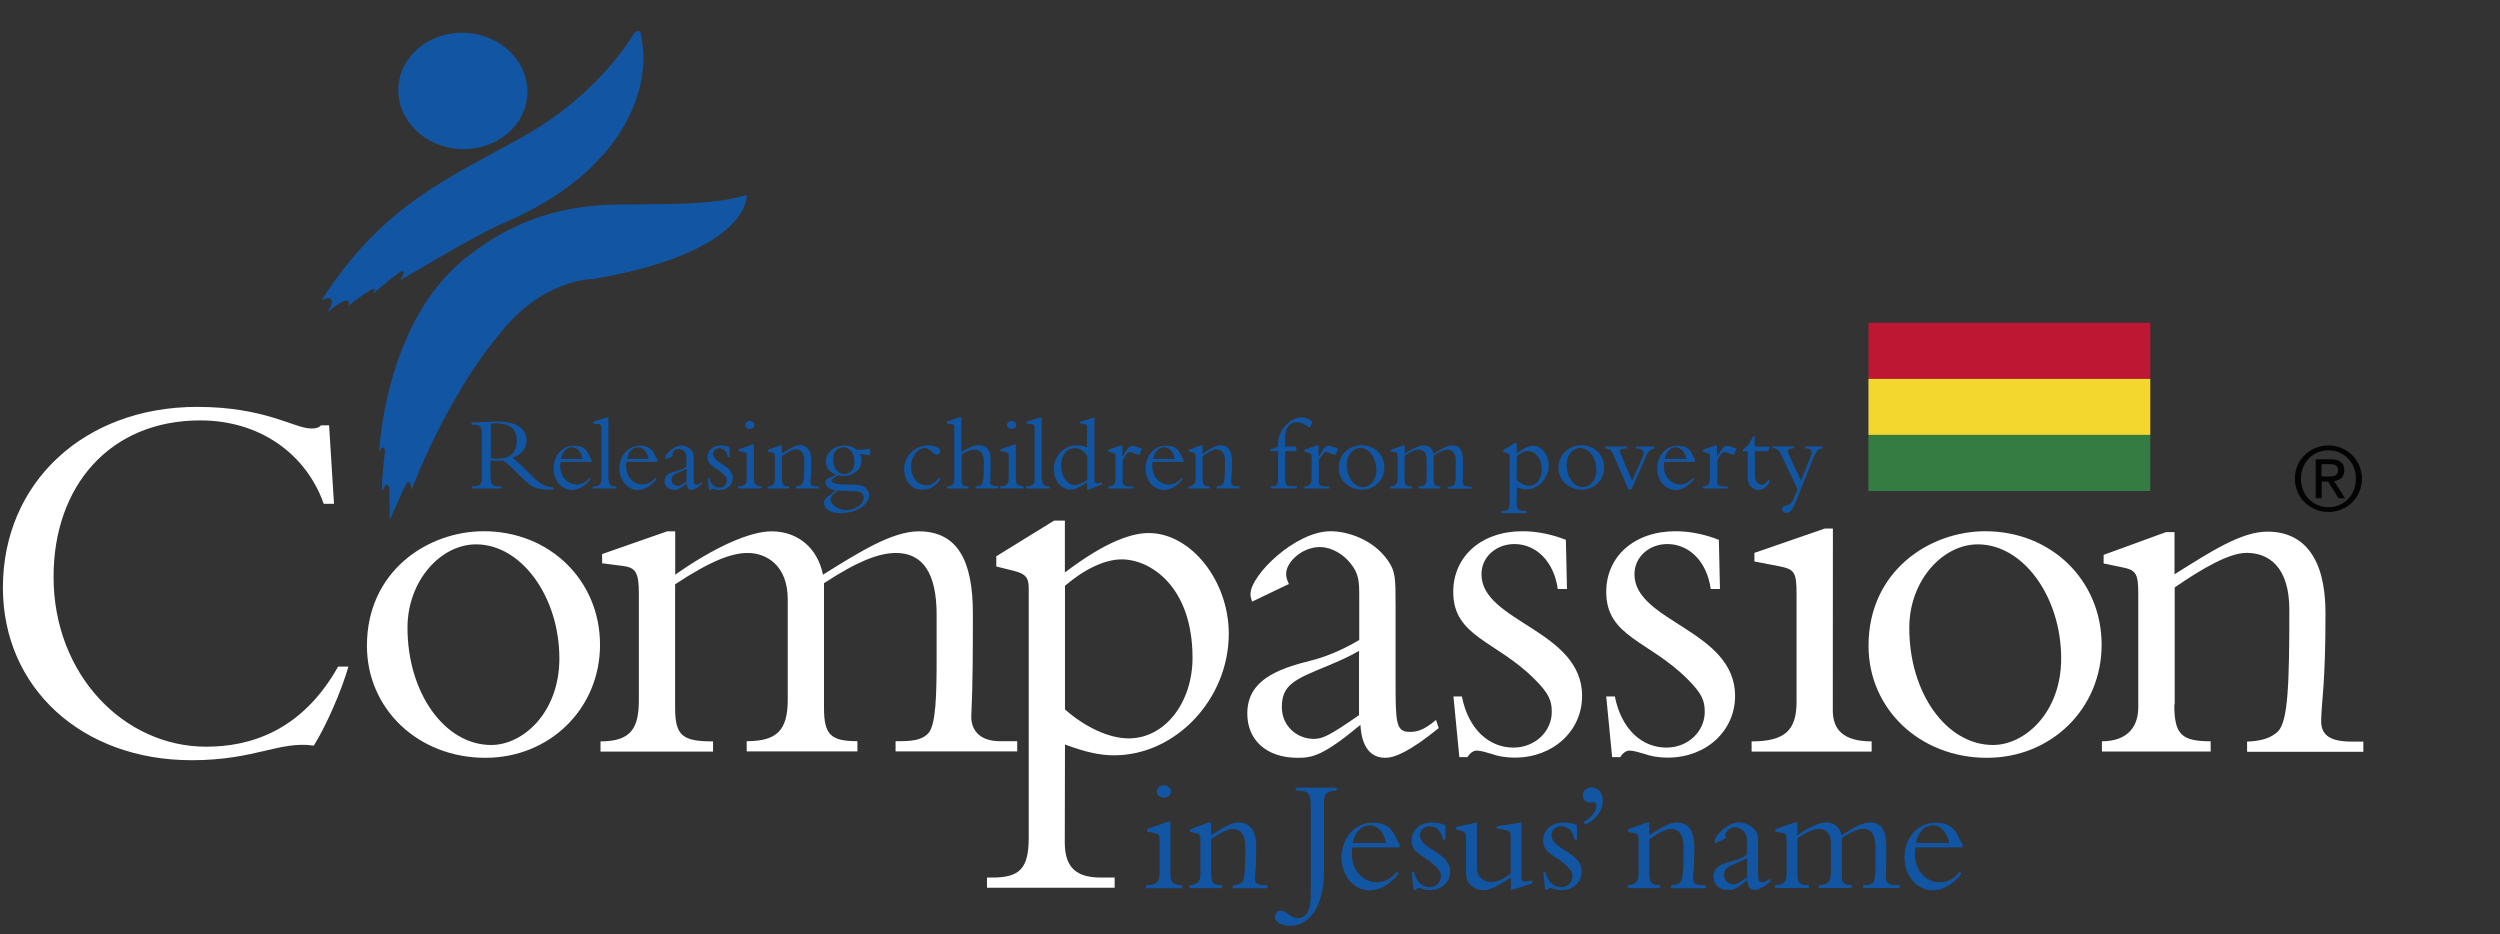 <?xml version="1.0" encoding="utf-8"?>
<!-- Generator: Adobe Illustrator 26.1.0, SVG Export Plug-In . SVG Version: 6.00 Build 0)  -->
<svg version="1.1" id="Capa_1" xmlns="http://www.w3.org/2000/svg" xmlns:xlink="http://www.w3.org/1999/xlink" x="0px" y="0px"
	 viewBox="0 0 2497 933" style="enable-background:new 0 0 2497 933;" xml:space="preserve">
<rect x="0" y="0" width="2497" height="933" fill="#333333" stroke="none"/>
<style type="text/css">
	.st0{clip-path:url(#SVGID_00000020371358218039990580000000029126799090243503_);fill:#BD1734;}
	.st1{clip-path:url(#SVGID_00000075880304749718140280000008633882741508804535_);fill:#F3D72F;}
	.st2{clip-path:url(#SVGID_00000094576472705501617580000011697322715159760062_);fill:#357C42;}
	.st3{fill:#1256A3;}
	.st4{fill:#FFFFFF;}
	.st5{fill:#030304;}
</style>
<g>
	<g id="Bolivia_2_">
		<g>
			<g>
				<g>
					<g>
						<defs>
							<rect id="SVGID_1_" x="1866.2" y="322.4" width="281.5" height="168"/>
						</defs>
						<clipPath id="SVGID_00000021115343705950672260000000496080444292353424_">
							<use xlink:href="#SVGID_1_"  style="overflow:visible;"/>
						</clipPath>
						
							<rect x="1866.2" y="322.4" style="clip-path:url(#SVGID_00000021115343705950672260000000496080444292353424_);fill:#BD1734;" width="281.5" height="56"/>
					</g>
				</g>
				<g>
					<g>
						<defs>
							<rect id="SVGID_00000070093037981232116930000017181580105792283046_" x="1866.2" y="322.4" width="281.5" height="168"/>
						</defs>
						<clipPath id="SVGID_00000012463178417780090820000001477033831141194935_">
							<use xlink:href="#SVGID_00000070093037981232116930000017181580105792283046_"  style="overflow:visible;"/>
						</clipPath>
						
							<rect x="1866.2" y="378.4" style="clip-path:url(#SVGID_00000012463178417780090820000001477033831141194935_);fill:#F3D72F;" width="281.5" height="56"/>
					</g>
				</g>
				<g>
					<g>
						<defs>
							<rect id="SVGID_00000095313129456068781330000010218262190345084296_" x="1866.2" y="322.4" width="281.5" height="168"/>
						</defs>
						<clipPath id="SVGID_00000039117095280823766970000012249309210999932808_">
							<use xlink:href="#SVGID_00000095313129456068781330000010218262190345084296_"  style="overflow:visible;"/>
						</clipPath>
						
							<rect x="1866.2" y="434.4" style="clip-path:url(#SVGID_00000039117095280823766970000012249309210999932808_);fill:#357C42;" width="281.5" height="56"/>
					</g>
				</g>
			</g>
		</g>
	</g>
	<g>
		<path class="st3" d="M459.6,148.9c35.6,1.6,65.7-22.9,67.1-55s-26-59.3-61.7-61.1s-65.7,22.9-67.1,55
			C396.5,119.8,424,147.2,459.6,148.9"/>
		<path class="st3" d="M633.3,33.3c0,0-33.4,59.2-108,101.5c-74.4,42.3-140.8,67-204.1,164.9c0,0,18.8-8.7,5.7,12.4
			c0,0,9.7-9.2,18.1-11.9c0,0,5.1-1.1,2.9,5.1c0,0,33.4-25.9,25-13.4c-5.1,7.5,26.6-23.9,30.2-20.8c0,0,1.1,1.9-3.7,9.1
			c0,0,75.4-45.5,103.5-57.4c122.5-52,148.5-137.9,137.4-186.4C640.5,36.3,640,26.6,633.3,33.3"/>
		<path class="st3" d="M378.7,451.6c0,0,5.2-127.4,84.5-192.4S618,206,649.4,203.8c0,0,64.4,1.7,96.5-9.1c0,0,4.6,56.8-153.5,84
			c0,0-52.2-0.8-96.5,58.7c0,0-44.1,49.6-85.1,151.9c0,0-0.3-14.8-6.2-4.3l-15.3,34.4l-0.5-32.4c0,0-2.7-8.1-6.4,3
			c0,0-2.9,3.8,2.1-39.3C384.9,450.8,383.6,441.6,378.7,451.6"/>
		<path class="st4" d="M323.3,503.1c-17.8-50.3-64.3-83.2-123.3-83.2c-90.2,0-146.5,65.4-146.5,156.2c0,97.8,70.3,169.7,152.4,169.7
			c42.6,0,95.1-14.6,131.8-80H348c-7,24.3-21.6,57.9-34.5,78.9c-34.5-4.9-58.4,14.6-122.1,14.6C81.7,759.3,2.9,687,2.9,586.9
			c0-104.8,81.1-180.5,194-180.5c68.1,0,97.3,21.6,114,21.6c5.9,0,8.6-1.6,9.7-3.2h8.1l4.9,78.4h-10.3"/>
		<path class="st4" d="M483.2,530.6c65.8,0,116.1,49.1,116.1,113.4c0,63.8-50.3,112.9-114.5,112.9c-67,0-118.3-48.7-118.3-111.8
			C366.4,570.7,426.9,530.6,483.2,530.6 M490.6,744.1c31.8,0,68.1-32.4,68.1-86.4c0-61.6-37.9-114-83.2-114
			c-35.6,0-68.5,36.7-68.5,83.2C407,692.2,444.2,744.1,490.6,744.1"/>
		<path class="st4" d="M674.3,706.9c0,28.2,7.6,33.6,37.9,33.6v10.2H599.8v-10.2c31.3,0,38.3-14,38.3-41.7v-106
			c0-21-3.2-25.9-15.7-27.5l-21-2.7v-9.2l64.9-22.7h8.1V574c39-27.5,74.6-43.3,96.2-43.3c26.4,0,46,16.7,51.4,43.3
			c36.3-22.7,69.2-43.3,95.6-43.3c39,0,54.1,29.7,54.1,81.6c0,34.5,0,70.8-1.6,103.7c0,11.3,6.5,24.3,28.6,24.3h17.3v10.2H894.5
			v-10.2h4.9c15.6,0,22.7-2.7,27.5-7.6c8.1-8.1,8.6-39.4,8.6-76.7v-42.1c0-41.7-14-61.6-40.6-61.6c-16.7,0-38.3,8.1-71.9,30.2v124.2
			c0,27,6.5,33.6,33.4,33.6v10.2H745.8v-10.2c30.2,0,41-10.8,41-41.7v-99.9c0-34-21.2-46.4-40.1-46.4c-15.1,0-35.6,7-72.4,31.3
			V706.9"/>
		<path class="st4" d="M1063.5,841.4c0,27,13.5,35.1,36.3,35.1h13.5v10.2H985.8v-10.2h5.4c27.5,0,36.3-9.2,36.3-40.1V587.9
			c0-10.2-2.2-14.6-15.1-17.8l-17.3-4.3v-10.2l57.7-35.6h10.8v51.8c33.4-25.4,62-39.4,83.7-39.4c42.1,0,80,47.6,80,100.5
			c0,65.4-53,121.5-114.5,121.5c-14.6,0-28.6-3.2-49.1-10.8L1063.5,841.4 M1063.5,708.4c19.4,17.3,43.7,29.1,63.8,29.1
			c36.7,0,63.8-36.3,63.8-80.5c0-71.3-42.1-98.3-70.8-98.3c-16.7,0-37.2,9.7-56.6,26.4v123.3H1063.5z"/>
		<path class="st4" d="M1250.6,600.9c-1.1-3.3-1.6-4.9-1.6-7.6c0-18.9,44.9-62.7,80-62.7c16.2,0,41.7,7.6,56.8,28.6
			c8.1,11.3,8.1,18.3,8.1,46.4V678c0,43.3,0,53,14,53c5.9,0,13-0.5,26.4-11.9l2.7,8.1c-29.1,23.7-44.2,29.7-53.4,29.7
			c-22.1,0-24.3-24.3-24.8-32.9c-37.2,30.9-48,32.9-62.7,32.9c-31.3,0-50.3-17.8-50.3-44.2c0-32.9,29.1-44.4,63.8-53
			c11.3-2.7,29.1-9.2,48-20.5v-42.6c0-15.1,0-23.7-9.2-34.5c-7-8.6-18.4-15.7-30.2-15.7c-17.8,0-33.6,15.1-33.6,26.6
			c0,3.2,0.5,5.4,2.7,10.3L1250.6,600.9 M1357.4,650.1c-10.3,5.9-18.9,9.7-31.8,15.1c-32.9,13.5-45.3,18.9-45.3,41
			c0,19.4,15.6,31.8,31.8,31.8c8.6,0,15.1-2.7,45.3-23.7V650.1z"/>
		<path class="st4" d="M1460.2,696c6.5,32.4,27,50.7,51.4,50.7c21.6,0,38.3-16.2,38.3-35.6c0-11.3-2.7-18.3-17.3-32.9
			c-38.3-38.3-81.1-42.1-81.1-87c0-35.6,28.2-60.6,69.2-60.6c14.6,0,29.7,3.2,43.3,8.6l1.1,49.1h-9.2c-3.8-27.5-21.6-44.9-43.3-44.9
			c-17.8,0-32.9,12.4-32.9,30.2c0,47.6,100.5,55.7,100.5,121.5c0,35.1-29.1,61.6-67,61.6c-10.2,0-17.8-1.6-23.7-3.8
			c-5.9-1.6-10.3-3.2-14.6-3.2c-3.2,0-6.5,2.2-9.2,6.5h-8.1l-5.9-60.6h8.6"/>
		<path class="st4" d="M1613,696c6.5,32.4,27,50.7,51.4,50.7c21.6,0,38.3-16.2,38.3-35.6c0-11.3-2.7-18.3-17.3-32.9
			c-38.3-38.3-81.1-42.1-81.1-87c0-35.6,28.2-60.6,69.2-60.6c14.6,0,29.7,3.2,43.3,8.6l1.1,49.1h-9.2c-3.8-27.5-21.6-44.9-43.3-44.9
			c-17.8,0-32.9,12.4-32.9,30.2c0,47.6,100.5,55.7,100.5,121.5c0,35.1-29.1,61.6-67,61.6c-10.3,0-17.8-1.6-23.9-3.8
			c-5.9-1.6-10.3-3.2-14.6-3.2c-3.2,0-6.5,2.2-9.2,6.5h-8.1l-5.9-60.6h8.7"/>
		<path class="st4" d="M1830.6,709.6c0,18.9,10.3,30.9,38.8,30.9v10.2h-119.9v-10.2c32.9,0,44.9-10.8,44.9-39.4V592.3
			c0-21.2-2.7-23.7-16.7-26.6l-25.4-4.9v-8.6l70.3-24.3h8.1L1830.6,709.6"/>
		<path class="st4" d="M1983,530.6c65.8,0,116.1,49.1,116.1,113.4c0,63.8-50.3,112.9-114.5,112.9c-67,0-118.3-48.7-118.3-111.8
			C1866.2,570.7,1926.8,530.6,1983,530.6 M1990.6,744.1c31.8,0,68.1-32.4,68.1-86.4c0-61.6-37.9-114-83.2-114
			c-35.6,0-68.5,36.7-68.5,83.2C1906.8,692.2,1944.2,744.1,1990.6,744.1"/>
		<path class="st4" d="M2171.7,703.7c0,29.7,7,36.7,36.3,36.7v10.2h-108.6v-10.2c23.9,0,36.3-12.9,36.3-34V593
			c0-20-2.2-23.7-16.2-26.4l-18.4-3.8v-8.6l62.2-22.7h8.6v42.1c36.3-22.7,66.5-42.6,92.9-42.6c36.7,0,57.9,27,57.9,81.1
			c0,71.9-3.8,85.9-4.3,107c-0.5,14.6,8.1,21.6,30.2,21.6h11.9v10.2h-116.1v-10.2c15.6-0.5,24.8-4.3,30.9-10.2
			c10.2-10.3,11.3-49.8,11.3-121.5c0-43.3-21-56.8-42.6-56.8c-17.3,0-43.7,15.1-71.9,34.5v116.9"/>
		<path class="st3" d="M1169.1,875c0,5.7,3,9.2,11.6,9.2v3h-35.9v-3c9.9,0,13.4-3.2,13.4-11.8V840c0-6.4-0.8-7.2-4.9-8l-7.6-1.4V828
			l21-7.3h2.4V875 M1162.4,784.3c3.8,0,7.2,2.7,7.2,6.2c0,3.3-3.2,6.2-7.2,6.2c-3.8,0-7-2.7-7-6.2
			C1155.6,787,1158.6,784.3,1162.4,784.3"/>
		<path class="st3" d="M1209.8,873.1c0,8.9,2.1,11,10.8,11v3h-32.4v-3c7.2,0,10.8-3.8,10.8-10.2V840c0-6-0.6-7.2-4.9-8l-5.6-1.1
			v-2.5l18.6-6.8h2.5v12.6c10.8-6.8,19.9-12.7,27.8-12.7c11,0,17.3,8.1,17.3,24.2c0,21.5-1.1,25.6-1.3,32c-0.2,4.3,2.4,6.5,9.1,6.5
			h3.5v3h-34.7v-3c4.8-0.2,7.5-1.3,9.2-3c3-3,3.3-14.8,3.3-36.3c0-12.9-6.4-17-12.7-17c-5.1,0-13,4.5-21.5,10.3v34.9"/>
		<path class="st3" d="M1322.4,870.5c0,32.4-13.2,54.2-33.4,54.2c-8.9,0-15.6-3.7-15.6-8.7c0-3.3,2.5-6.5,5.9-6.5
			c5.6,0,9.9,7.6,16.7,7.6c7.8,0,13.2-5.9,13.2-23.7v-86.2c0-14.2-1.4-17.5-13-17.5h-2.1v-3h40.9v3c-10.3,0.3-12.6,3.2-12.6,11.8
			V870.5"/>
		<path class="st3" d="M1350.8,846.2c-0.3,2.4-0.6,4.6-0.6,6.8c0,16.9,11.8,28.2,24.5,28.2c8.1,0,14.3-3.2,20.5-10.5l1.7,1.9
			c-6.8,8.6-17,16.7-28.8,16.7c-15.7,0-28.2-14.3-28.2-33.1c0-17.2,11.5-34.5,31.2-34.5c21.8,0,21.3,15.6,26.7,21v3.7h-47.1
			 M1384.3,841.9c-1.7-10.5-8.3-17.5-16.1-17.5c-5.4,0-13.4,2.4-17.2,17.5H1384.3z"/>
		<path class="st3" d="M1412.3,870.8c1.9,9.7,8.1,15.3,15.4,15.3c6.5,0,11.5-4.9,11.5-10.7c0-3.3-0.8-5.6-5.1-9.9
			c-11.5-11.5-24.2-12.6-24.2-25.9c0-10.7,8.4-18.1,20.7-18.1c4.3,0,8.9,1,12.9,2.5l0.3,14.6h-2.7c-1.1-8.3-6.5-13.4-12.9-13.4
			c-5.4,0-9.9,3.7-9.9,9.1c0,14.3,30.1,16.7,30.1,36.3c0,10.5-8.7,18.4-20,18.4c-3,0-5.2-0.5-7.2-1.1c-1.7-0.5-3-1-4.3-1
			c-1,0-1.9,0.6-2.7,1.9h-2.4l-1.7-18.1L1412.3,870.8"/>
		<path class="st3" d="M1530.6,882.4l-21.6,6.7v-12.9c-12.1,8.7-21,12.9-27.5,12.9c-8.1,0-17.2-5.6-17.2-16.5v-35.9
			c0-3.8-1-5.7-4.3-6.7l-5.7-1.6V826l20.8-4.6v45.2c0,10,7.3,14.5,14.6,14.5c5.6,0,12.6-3.3,19.2-8.9v-34.7c0-6.4-0.8-7.6-6-8.6
			l-8.1-1.4v-2.2l24.8-3.8v54.4c0,4.6,1.6,5.2,7.5,4.1l3.3-0.6v3.2"/>
		<path class="st3" d="M1543.7,870.8c1.9,9.7,8.1,15.3,15.4,15.3c6.5,0,11.5-4.9,11.5-10.7c0-3.3-0.8-5.6-5.1-9.9
			c-11.5-11.5-24.2-12.6-24.2-25.9c0-10.7,8.4-18.1,20.7-18.1c4.3,0,8.9,1,12.9,2.5l0.3,14.6h-2.7c-1.1-8.3-6.5-13.4-12.9-13.4
			c-5.4,0-9.9,3.7-9.9,9.1c0,14.3,30.1,16.7,30.1,36.3c0,10.5-8.7,18.4-20,18.4c-3,0-5.4-0.5-7.2-1.1c-1.7-0.5-3-1-4.3-1
			c-1,0-1.9,0.6-2.7,1.9h-2.4l-1.7-18.1L1543.7,870.8"/>
		<path class="st3" d="M1582,820.7c8.1-4.8,12.4-10.3,12.4-16.2c0-1.9-0.6-3.3-2.2-3.3c-1.4,0-2.1,0.5-4,0.5c-4.1,0-7.3-3-7.3-7.3
			s3.8-8,8.7-8c6.5,0,11.3,5.7,11.3,13.4c0,10-7.3,19.7-18,23.7L1582,820.7"/>
		<path class="st3" d="M1647.4,873.1c0,8.9,2.1,11,10.8,11v3h-32.4v-3c7.2,0,10.8-3.8,10.8-10.2V840c0-6-0.6-7.2-4.9-8l-5.6-1.1
			v-2.5l18.6-6.8h2.5v12.6c10.8-6.8,19.9-12.7,27.8-12.7c11,0,17.3,8.1,17.3,24.2c0,21.5-1.1,25.6-1.3,32c-0.2,4.3,2.4,6.5,9.1,6.5
			h3.5v3H1669v-3c4.6-0.2,7.5-1.3,9.2-3c3-3,3.3-14.8,3.3-36.3c0-12.9-6.4-17-12.7-17c-5.1,0-13,4.5-21.5,10.3L1647.4,873.1"/>
		<path class="st3" d="M1713.1,842.4c-0.3-1-0.5-1.4-0.5-2.2c0-5.7,13.4-18.8,23.9-18.8c4.9,0,12.4,2.2,17,8.6
			c2.4,3.3,2.4,5.6,2.4,13.8v21.6c0,12.9,0,15.7,4.1,15.7c1.7,0,4-0.2,8-3.5l0.8,2.4c-8.7,7.2-13.2,8.9-16.1,8.9
			c-6.7,0-7.3-7.3-7.5-9.9c-11.1,9.2-14.5,9.9-18.8,9.9c-9.4,0-15-5.4-15-13.2c0-9.9,8.7-13.2,19.1-15.7c3.3-0.8,8.7-2.7,14.3-6.2
			v-12.7c0-4.6,0-7.2-2.7-10.3c-2.1-2.5-5.6-4.6-9.1-4.6c-5.2,0-10,4.6-10,8c0,1,0.2,1.6,0.8,3L1713.1,842.4 M1745,857.1
			c-3,1.7-5.7,2.9-9.5,4.5c-9.9,4-13.5,5.7-13.5,12.2c0,5.7,4.6,9.5,9.5,9.5c2.5,0,4.6-0.8,13.5-7.2V857.1z"/>
		<path class="st3" d="M1795.3,874c0,8.4,2.2,10,11.3,10v3H1773v-3c9.4,0,11.5-4.1,11.5-12.4V840c0-6.4-1-7.8-4.8-8.3l-6.4-0.8v-2.7
			l19.4-6.8h2.4v12.9c11.6-8.3,22.3-12.9,28.8-12.9c8,0,13.7,4.9,15.4,12.9c10.8-6.8,20.7-12.9,28.6-12.9c11.6,0,16.1,8.9,16.1,24.3
			c0,10.3,0,21.2-0.5,31c0,3.3,1.9,7.3,8.6,7.3h5.2v3H1861v-3h1.4c4.6,0,6.7-0.8,8.3-2.2c2.4-2.4,2.5-11.8,2.5-22.9v-12.6
			c0-12.4-4.1-18.4-12.1-18.4c-4.9,0-11.5,2.4-21.5,9.1v37c0,8.1,1.9,10,10,10v3h-33.1v-3c9.1,0,12.2-3.2,12.2-12.4v-29.9
			c0-10.2-6.4-13.8-11.9-13.8c-4.5,0-10.7,2.1-21.6,9.4V874"/>
		<path class="st3" d="M1913.1,846.2c-0.3,2.4-0.6,4.6-0.6,6.8c0,16.9,11.8,28.2,24.5,28.2c8.1,0,14.3-3.2,20.5-10.5l1.7,1.9
			c-6.7,8.6-17,16.7-28.8,16.7c-15.7,0-28.2-14.3-28.2-33.1c0-17.2,11.5-34.5,31.2-34.5c21.8,0,21.3,15.6,26.7,21v3.7H1913
			 M1946.7,841.9c-1.7-10.5-8.3-17.5-16.1-17.5c-5.2,0-13.4,2.4-17.2,17.5H1946.7z"/>
		<path class="st3" d="M490.2,477.8c0,6.4,2.5,8,8.4,8h2.4v2.1h-29.9v-2.1h1.7c6.2,0,8.4-1.7,8.4-8.7v-44.5c0-6.5-1.7-8.4-8-8.4
			h-2.4V422c2.5,0,9.1-0.5,13.4-0.6c4.3-0.2,6.5-0.3,13.4-0.3c19.6,0,28.3,8,28.3,18.8c0,8-5.4,14.6-14,17.2c4,3,7,6,12.1,11
			l8.3,8.3c6.2,6.2,12.7,10.2,20.8,10.7v1.9c-18.4,0.8-23.2-3.2-32.6-12.6l-7-7c-4.6-4.6-8.4-7.8-11-9.4c-2.7,0.2-4.3,0.2-7.2,0.2
			c-2.4,0-3.7-0.2-5.4-0.2v18 M490.2,457.9c2.5,0.3,4.1,0.2,6.5,0.2c11.8,0,19.4-4.9,19.4-17.7c0-9.9-4.5-17.5-20.7-17.5
			c-2.1,0-3.3,0-5.2,0.2V457.9L490.2,457.9z"/>
		<path class="st3" d="M560,461c-0.2,1.6-0.5,3-0.5,4.5c0,11,7.8,18.4,16.1,18.4c5.2,0,9.4-2.1,13.4-6.8l1.1,1.3
			c-4.5,5.6-11.1,11-18.8,11c-10.3,0-18.4-9.4-18.4-21.6c0-11.3,7.5-22.6,20.4-22.6c14.3,0,14,10.2,17.5,13.7v2.4H560 M581.9,458.3
			c-1.1-6.8-5.4-11.5-10.5-11.5c-3.5,0-8.7,1.6-11.1,11.5H581.9z"/>
		<path class="st3" d="M607.9,479.4c0,4.3,2.1,6.4,6,6.4h1.7v2.1H592v-2.1c6.7,0,8.7-2.1,8.7-7.2v-50.9c0-3-0.3-4-3.3-4.1l-4.8-0.5
			v-1.9l13.5-4.3h1.6v62.5"/>
		<path class="st3" d="M625.8,461c-0.2,1.6-0.5,3-0.5,4.5c0,11,7.6,18.4,16.1,18.4c5.2,0,9.4-2.1,13.4-6.8l1.1,1.3
			c-4.5,5.6-11.1,11-18.8,11c-10.3,0-18.4-9.4-18.4-21.6c0-11.3,7.5-22.6,20.4-22.6c14.3,0,14,10.2,17.5,13.7v2.4h-30.7
			 M647.8,458.3c-1.1-6.8-5.4-11.5-10.5-11.5c-3.5,0-8.7,1.6-11.1,11.5H647.8z"/>
		<path class="st3" d="M664.8,458.6c-0.2-0.6-0.3-1-0.3-1.4c0-3.7,8.7-12.2,15.6-12.2c3.2,0,8.1,1.4,11.1,5.6
			c1.6,2.2,1.6,3.7,1.6,9.1v14.2c0,8.4,0,10.3,2.7,10.3c1.1,0,2.5-0.2,5.2-2.4l0.5,1.6c-5.7,4.6-8.7,5.9-10.5,5.9
			c-4.3,0-4.8-4.8-4.8-6.5c-7.3,6-9.4,6.5-12.2,6.5c-6,0-9.9-3.5-9.9-8.7c0-6.5,5.7-8.6,12.4-10.3c2.2-0.5,5.7-1.7,9.4-4V458
			c0-3,0-4.6-1.7-6.7c-1.4-1.7-3.7-3-5.9-3c-3.5,0-6.5,3-6.5,5.2c0,0.6,0.2,1.1,0.5,2.1L664.8,458.6 M685.8,468.1
			c-2.1,1.1-3.7,1.9-6.2,3c-6.5,2.7-8.9,3.7-8.9,8.1c0,3.8,3,6.2,6.2,6.2c1.7,0,3-0.5,8.9-4.6V468.1z"/>
		<path class="st3" d="M708.4,477.2c1.3,6.4,5.2,9.9,10,9.9c4.3,0,7.5-3.2,7.5-7c0-2.2-0.5-3.7-3.3-6.4c-7.5-7.5-15.9-8.3-15.9-17
			c0-7,5.6-11.8,13.5-11.8c2.9,0,5.7,0.6,8.4,1.7l0.2,9.7H727c-0.8-5.4-4.3-8.7-8.4-8.7c-3.5,0-6.4,2.4-6.4,5.9
			c0,9.4,19.7,11,19.7,23.9c0,6.8-5.7,12.1-13,12.1c-2.1,0-3.5-0.3-4.6-0.8c-1.1-0.3-2.1-0.6-2.9-0.6c-0.6,0-1.3,0.5-1.7,1.3h-1.6
			l-1.1-11.8h1.4"/>
		<path class="st3" d="M753.1,479.7c0,3.7,2.1,6,7.6,6v2.1h-23.5v-2.1c6.5,0,8.7-2.1,8.7-7.8v-21.2c0-4.1-0.5-4.6-3.3-5.2l-4.9-1
			v-1.7l13.7-4.8h1.6v35.6 M748.8,420.4c2.5,0,4.6,1.7,4.6,4c0,2.2-2.1,4-4.6,4s-4.6-1.7-4.6-4C744.2,422.3,746.2,420.4,748.8,420.4
			"/>
		<path class="st3" d="M781.1,478.6c0,5.9,1.4,7.2,7,7.2v2.1h-21.3v-2.1c4.6,0,7.2-2.5,7.2-6.7V457c0-4-0.5-4.6-3.2-5.2l-3.7-0.8
			v-1.7l12.1-4.5h1.7v8.3c7-4.5,13-8.4,18.1-8.4c7.2,0,11.3,5.2,11.3,15.9c0,14-0.8,16.7-0.8,21c-0.2,2.9,1.6,4.1,5.9,4.1h2.4v2.1
			h-22.7v-2.1c3-0.2,4.9-0.8,6-2.1c2.1-1.9,2.2-9.7,2.2-23.7c0-8.4-4.1-11.1-8.4-11.1c-3.3,0-8.6,3-14,6.8v23.1"/>
		<path class="st3" d="M869.2,454.6c-1.6-0.2-6.5-0.5-10.5-1.3c0.6,1.1,1.7,3.3,1.7,6.8c0,7.8-6.7,15.4-18.4,15.4
			c-2.1,0-3-0.2-4.9-0.8c-1.7,1.7-6.5,3-6.5,5.4c0,2.7,4.6,3.7,15.1,3.8c11.9,0.2,16.1,0.6,19.2,3.8c2.5,2.5,3.2,5.1,3.2,7.3
			c0,6.8-9.4,17.5-28.9,17.5c-11,0-16.2-4.8-16.2-10c0-6,6.5-7,11.3-13c-5.7-0.5-10-4.1-10-7.5c0-4.9,7.2-5.1,10.8-7.8
			c-6.4-2.5-10.2-7-10.2-13c0-9.1,8.1-16.2,18.6-16.2c4.9,0,9.1,1.4,11.9,4.3c4.8,0,9.2-0.5,13.8-1.1L869.2,454.6 M842.3,446.8
			c-4,0-10.2,2.2-10.2,12.1c0,6.2,3.2,14.6,11.1,14.6c6.2,0,10.2-5.1,10.2-12.4C853.3,451.9,848.7,446.8,842.3,446.8 M845.2,509.5
			c8.9,0,17.5-5.9,17.5-12.6c0-4-3.3-5.9-7.2-6.2c-2.7-0.3-16.1-0.5-19.1-0.8c-3,3.5-6.8,4.9-6.8,9.1
			C829.6,503.9,836.6,509.5,845.2,509.5"/>
		<path class="st3" d="M939.6,478.1c-4.5,7.2-10.2,11-18.8,11c-12.7,0-17.8-12.1-17.8-20.4c0-13.2,11-23.9,24.3-23.9
			c6.7,0,11.8,2.7,11.8,6c0,1.7-1.3,3.2-3,3.2c-5.1,0-6.4-6.5-12.4-6.5c-7.3,0-13.7,8.6-13.7,18.8c0,10.5,6.4,18.4,15,18.4
			c5.1,0,9.1-2.4,12.9-7.6L939.6,478.1"/>
		<path class="st3" d="M960.3,479.4c0,4.9,1.4,6.4,6.8,6.4v2.1H946v-2.1c5.9-0.3,7.2-2.4,7.2-8.1v-50.6c0-2.4-0.5-3.2-2.7-3.5
			l-4.6-0.6v-2l12.6-4.3h1.7v34.7c7-4.1,12.1-6.7,17.5-6.7c8.1,0,11.8,5.1,11.8,15.7c0,9.5-0.2,15.6-0.5,21.3c0.2,2.9,1.7,4,8.1,4
			v2.1h-22.7v-2.1c2.7,0,4.8-0.5,5.9-1.7c1.9-1.9,2.4-6.5,2.4-22.3c0-11.3-6.2-12.7-9.5-12.7c-3.5,0-7.3,1.6-12.6,4.9v25.4"/>
		<path class="st3" d="M1014.7,479.7c0,3.7,2.1,6,7.6,6v2.1h-23.5v-2.1c6.5,0,8.7-2.1,8.7-7.8v-21.2c0-4.1-0.5-4.6-3.3-5.2l-4.9-1
			v-1.7l13.7-4.8h1.6v35.6 M1010.4,420.4c2.5,0,4.6,1.7,4.6,4c0,2.2-2.1,4-4.6,4s-4.6-1.7-4.6-4
			C1005.8,422.3,1007.9,420.4,1010.4,420.4"/>
		<path class="st3" d="M1040.9,479.4c0,4.3,2.1,6.4,6,6.4h1.7v2.1h-23.9v-2.1c6.7,0,8.7-2.1,8.7-7.2v-50.9c0-3-0.3-4-3.3-4.1
			l-4.8-0.5v-1.9l13.5-4.3h1.6v62.5"/>
		<path class="st3" d="M1086.1,426.3c0-2.1-0.8-2.5-4.1-3l-3.5-0.3v-1.7l14.6-4.3v62c0,3.7,2.2,4.3,5.1,3.5l2.5-0.8v2.2l-13.5,5.2
			h-1.3v-7.5c-6.8,4.9-12.4,7.5-16.4,7.5c-9.4,0-16.9-9.1-16.9-20.4c0-13.2,10-23.9,22.9-23.9c3.2,0,7.5,0.8,10.3,2.1v-20.7
			 M1086.1,455.6c-3.8-5.6-7.6-8-12.6-8c-8.3,0-13.7,7.5-13.7,17.5c0,10.5,6.2,19.4,13.7,19.4c3.3,0,7.8-2.1,12.6-5.2V455.6z"/>
		<path class="st3" d="M1121.1,480.1c0,4.3,1.6,5.7,6.8,5.7h4v2.1h-25v-2.1c5.4-0.2,7.2-2.2,7.2-8v-24.3l-7.2-2.5v-1.7l12.1-4.3h2.1
			v11h0.2c5.2-8.6,6.5-10.7,10-10.7c1.3,0,1.6,0.2,3.7,1c1.1,0.5,3,0.8,5.6,1.6l-2.5,6.4c-1.6-0.2-3.7-0.8-5.6-1.7
			c-1.1-0.5-2.4-1.1-3.7-1.1c-1.9,0-3,1.3-4.1,2.7c-1.4,1.9-2.5,3.7-3.3,5.2v20.7"/>
		<path class="st3" d="M1151.3,461c-0.2,1.6-0.5,3-0.5,4.5c0,11,7.6,18.4,16.1,18.4c5.2,0,9.4-2.1,13.4-6.8l1.1,1.3
			c-4.5,5.6-11.1,11-18.8,11c-10.3,0-18.4-9.4-18.4-21.6c0-11.3,7.5-22.6,20.4-22.6c14.3,0,14,10.2,17.5,13.7v2.4h-30.7
			 M1173.3,458.3c-1.1-6.8-5.4-11.5-10.5-11.5c-3.5,0-8.7,1.6-11.1,11.5H1173.3z"/>
		<path class="st3" d="M1201.1,478.6c0,5.9,1.4,7.2,7.2,7.2v2.1H1187v-2.1c4.6,0,7.2-2.5,7.2-6.7V457c0-4-0.5-4.6-3.2-5.2l-3.7-0.8
			v-1.7l12.1-4.5h1.7v8.3c7.2-4.5,13-8.4,18.1-8.4c7.2,0,11.3,5.2,11.3,15.9c0,14-0.8,16.7-0.8,21c-0.2,2.9,1.6,4.1,5.9,4.1h2.4v2.1
			h-22.7v-2.1c3-0.2,4.9-0.8,6-2.1c2.1-1.9,2.2-9.7,2.2-23.7c0-8.4-4.1-11.1-8.4-11.1c-3.3,0-8.6,3-14,6.8L1201.1,478.6"/>
		<path class="st3" d="M1295.1,450.6h-11.5v28.9c0,4.9,1.9,6.2,7.8,6.2h4v2.1h-26.1v-2.1c6.2,0,7.2-1.4,7.2-7.3v-27.8h-7.8v-1.7
			c3-0.6,5.6-1.6,7.8-2.9c0-8.7,1.9-15.4,8.1-21.6c5.1-5.1,10.2-7.5,15-7.5c5.9,0,11,3.3,11,4.9c0,0.8-2.1,5.1-2.9,5.1
			c-1.4,0-5.4-5.2-12.4-5.2c-7.6,0-11.8,6-11.8,16.2v8.1h10.7L1295.1,450.6"/>
		<path class="st3" d="M1317,480.1c0,4.3,1.6,5.7,6.8,5.7h4v2.1h-25v-2.1c5.4-0.2,7.2-2.2,7.2-8v-24.3l-7.2-2.5v-1.7l12.1-4.3h2.1
			v11h0.2c5.2-8.6,6.5-10.7,10-10.7c1.3,0,1.6,0.2,3.7,1c1.1,0.5,3,0.8,5.6,1.6l-2.5,6.4c-1.6-0.2-3.7-0.8-5.6-1.7
			c-1.1-0.5-2.4-1.1-3.7-1.1c-1.9,0-3,1.3-4.1,2.7c-1.4,1.9-2.5,3.7-3.3,5.2v20.7"/>
		<path class="st3" d="M1360,444.7c12.9,0,22.7,9.5,22.7,22.3c0,12.4-9.9,22.1-22.4,22.1c-13,0-23.2-9.5-23.2-21.9
			C1337.1,452.5,1349,444.7,1360,444.7 M1361.4,486.6c6.2,0,13.4-6.4,13.4-16.9c0-12.1-7.5-22.3-16.2-22.3c-7,0-13.5,7.2-13.5,16.2
			C1345,476.4,1352.3,486.6,1361.4,486.6"/>
		<path class="st3" d="M1402.8,479.3c0,5.6,1.4,6.5,7.5,6.5v2.1h-21.9v-2.1c6,0,7.5-2.7,7.5-8.1V457c0-4.1-0.6-5.1-3-5.4l-4.1-0.5
			v-1.7l12.7-4.5h1.6v8.4c7.6-5.4,14.6-8.4,18.8-8.4c5.2,0,8.9,3.3,10,8.4c7-4.5,13.5-8.4,18.8-8.4c7.6,0,10.5,5.9,10.5,15.9
			c0,6.8,0,13.8-0.3,20.4c0,2.2,1.3,4.8,5.6,4.8h3.3v2.1h-23.9V486h1c3,0,4.5-0.5,5.4-1.4c1.6-1.6,1.7-7.8,1.7-15v-8.4
			c0-8.1-2.7-12.1-8-12.1c-3.3,0-7.5,1.6-14,5.9v24.3c0,5.2,1.3,6.5,6.5,6.5v2.1h-21.6v-2.1c5.9,0,8-2.1,8-8.1v-19.6
			c0-6.7-4.1-9.1-7.8-9.1c-3,0-7,1.4-14.2,6.2L1402.8,479.3"/>
		<path class="st3" d="M1514.9,503.6c0,5.2,2.7,6.8,7,6.8h2.7v2.1h-25v-2.1h1c5.4,0,7.2-1.7,7.2-7.8V456c0-2.1-0.5-2.9-3-3.5
			l-3.3-0.8v-2.1l11.3-7h2.1v10.2c6.5-4.9,12.1-7.6,16.4-7.6c8.3,0,15.6,9.2,15.6,19.7c0,12.9-10.3,23.9-22.4,23.9
			c-2.9,0-5.6-0.6-9.5-2.1L1514.9,503.6 M1514.9,479.6c3.8,3.3,8.6,5.7,12.4,5.7c7.2,0,12.6-7.2,12.6-15.7c0-14-8.3-19.2-13.8-19.2
			c-3.3,0-7.3,1.9-11.1,5.2L1514.9,479.6L1514.9,479.6z"/>
		<path class="st3" d="M1579.5,444.7c12.9,0,22.7,9.5,22.7,22.3c0,12.4-9.9,22.1-22.4,22.1c-13,0-23.2-9.5-23.2-21.9
			C1556.7,452.5,1568.5,444.7,1579.5,444.7 M1581.1,486.6c6.2,0,13.4-6.4,13.4-16.9c0-12.1-7.3-22.3-16.2-22.3
			c-7,0-13.5,7.2-13.5,16.2C1564.5,476.4,1572,486.6,1581.1,486.6"/>
		<path class="st3" d="M1626.5,488.8l-15.3-35.1c-1.6-3.7-3-4.9-4.6-5.2l-3.3-0.5v-2h21.6v1.9c-6.5,0.2-8.4,1.1-5.9,6l11.1,26.4
			l10.8-24.5c1.9-4.3,1-7.5-6.8-8V446h18.4v1.9c-4,0.8-6.4,3-8.4,7.8l-14.6,33.2h-3"/>
		<path class="st3" d="M1662.3,461c-0.2,1.6-0.5,3-0.5,4.5c0,11,7.8,18.4,16.1,18.4c5.2,0,9.4-2.1,13.4-6.8l1.1,1.3
			c-4.5,5.6-11.1,11-18.8,11c-10.3,0-18.4-9.4-18.4-21.6c0-11.3,7.5-22.6,20.4-22.6c14.3,0,14,10.2,17.5,13.7v2.4h-30.7
			 M1684.3,458.3c-1.1-6.8-5.4-11.5-10.5-11.5c-3.5,0-8.7,1.6-11.1,11.5H1684.3z"/>
		<path class="st3" d="M1715,480.1c0,4.3,1.6,5.7,6.8,5.7h4v2.1h-25v-2.1c5.4-0.2,7-2.2,7-8v-24.3l-7-2.5v-1.7l12.1-4.3h2.1v11h0.2
			c5.2-8.6,6.5-10.7,10-10.7c1.3,0,1.6,0.2,3.7,1c1.1,0.5,3,0.8,5.6,1.6l-2.5,6.4c-1.6-0.2-3.7-0.8-5.6-1.7
			c-1.1-0.5-2.4-1.1-3.7-1.1c-1.9,0-3,1.3-4.1,2.7c-1.4,1.9-2.5,3.7-3.3,5.2v20.7"/>
		<path class="st3" d="M1767.8,446l-1.7,4.6h-13.4v24.7c0,6.7,4.8,8.9,7,8.9c2.4,0,4.5-1.7,6.4-5.2l1.7,1.6
			c-2.5,5.6-6.7,8.7-11.5,8.7c-6.2,0-10.7-5.2-10.7-12.2v-26.2h-4.9V449c4.1-2.1,7.6-6.8,10.2-13.4h1.7v10.5h15.1"/>
		<path class="st3" d="M1808,457.6c3.2-8.1,1.1-9.7-5.1-9.9v-1.9h17.5v1.9c-4.3,0.5-6.7,3.5-8.7,8.4l-18,44.9
			c-3.2,7.8-5.6,11.3-9.4,11.3c-2.5,0-4.3-1.6-4.3-3.7c0-4.3,6.2-3.2,8.7-5.9c1.1-1.1,2.7-4,3.5-6l3.2-8l-16.4-34.8
			c-2.1-4.3-4-6-8.3-6.2v-1.9h21.2v1.9c-6.5,0.2-7.2,2.1-5.1,6.5l11.9,25.8L1808,457.6"/>
		<path class="st5" d="M2325.7,444.9c18.1,0,33.4,14.3,33.4,33.1c0,19.1-15.3,33.4-33.4,33.4c-18.3,0-33.6-14.3-33.6-33.4
			C2292.1,459.2,2307.4,444.9,2325.7,444.9 M2325.7,506.6c15.4,0,27.4-12.2,27.4-28.6c0-15.9-11.9-28.2-27.4-28.2
			c-15.6,0-27.5,12.2-27.5,28.2C2298.2,494.4,2310.1,506.6,2325.7,506.6 M2312.7,458.7h15.1c9.2,0,13.7,3.7,13.7,11.1
			c0,7-4.5,10-10.3,10.7l11.1,17.2h-6.5l-10.5-16.7h-6.4v16.7h-6v-39L2312.7,458.7L2312.7,458.7z M2318.7,475.9h6.4
			c5.4,0,10.2-0.3,10.2-6.4c0-5.1-4.5-5.9-8.6-5.9h-8L2318.7,475.9L2318.7,475.9z"/>
	</g>
</g>
</svg>
